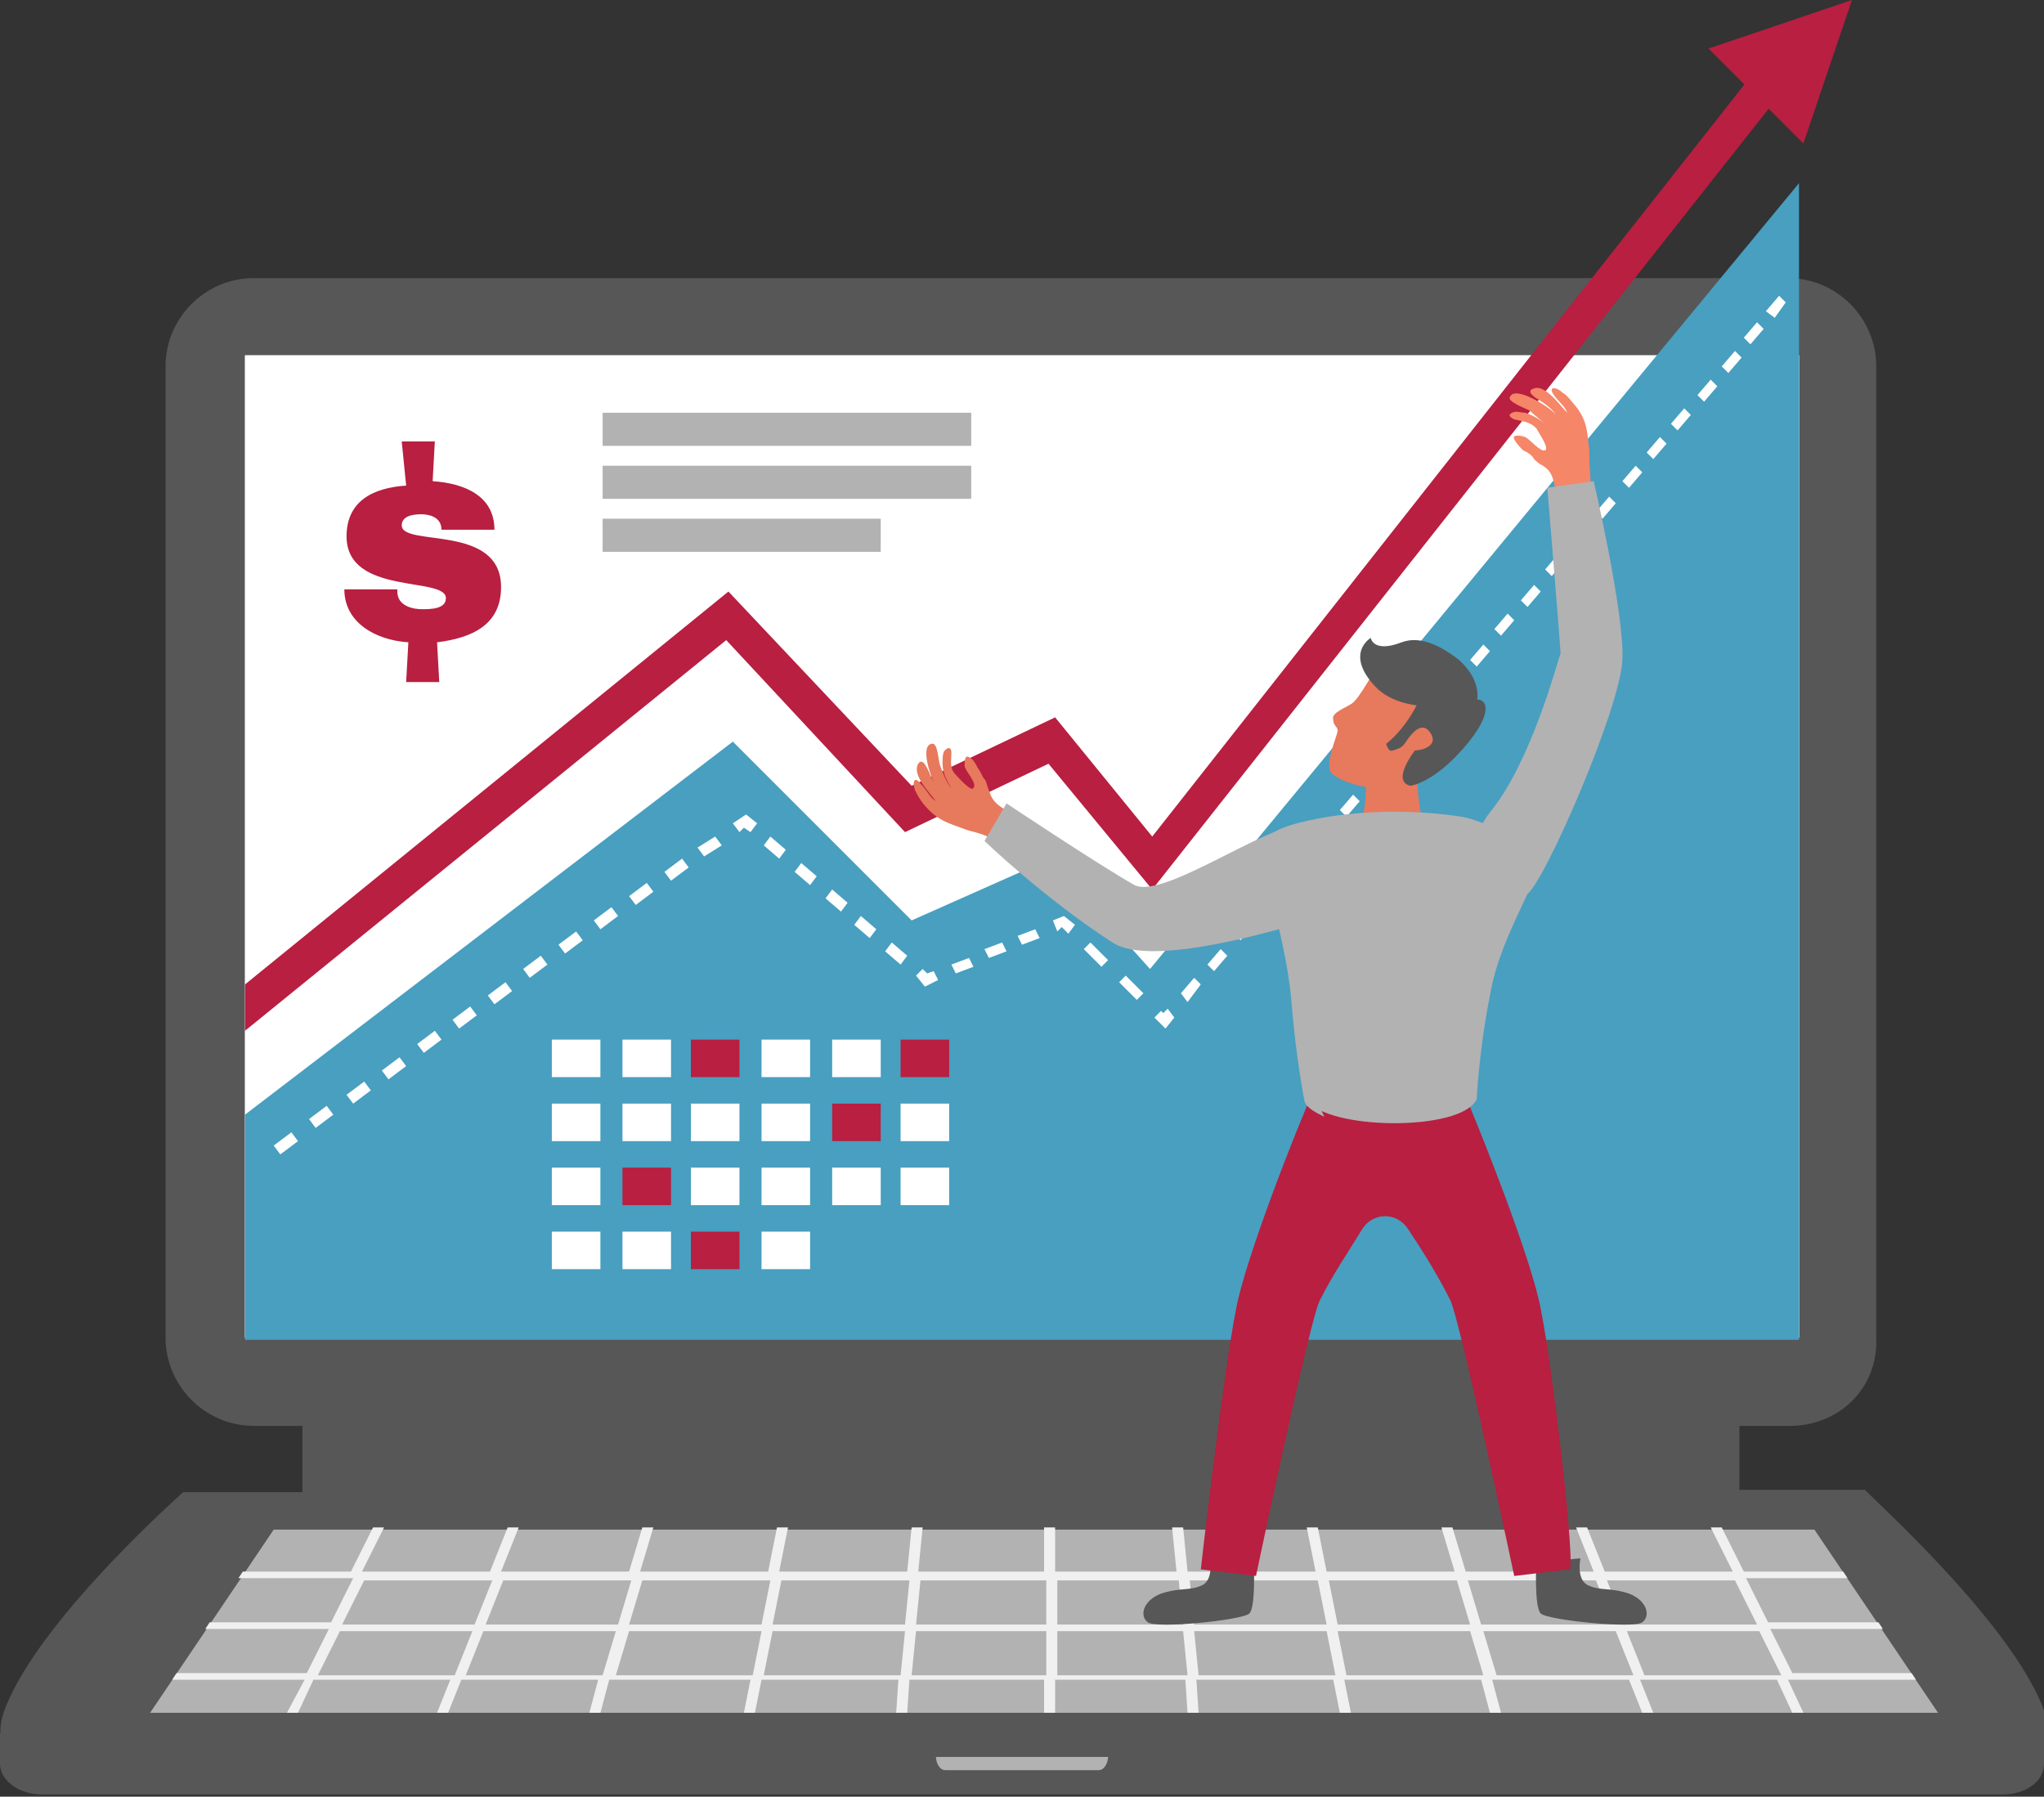 <?xml version="1.0" encoding="utf-8"?>
<!-- Generator: Adobe Illustrator 24.3.0, SVG Export Plug-In . SVG Version: 6.00 Build 0)  -->
<svg version="1.1" id="Layer_1" xmlns="http://www.w3.org/2000/svg" x="0px" y="0px" viewBox="0 0 92.6 81.4" style="enable-background:new 0 0 92.6 81.4;" xml:space="preserve">
<rect x="0" y="0" width="92.6" height="81.4" fill="#333333" stroke="none"/>
<style type="text/css">
	.st0{fill:#575757;}
	.st1{fill:#FFFFFF;}
	.st2{fill:#B2B2B2;}
	.st3{fill:#F0F0F0;}
	.st4{fill:#489FC0;}
	.st5{fill:#B81F40;}
	.st6{fill:#F58668;}
	.st7{fill:#E7795D;}
</style>
<rect x="13.7" y="58.1" class="st0" width="65.1" height="9.6"/>
<path class="st0" d="M81.1,64.6H11.5c-2.2,0-4-1.8-4-4v-44c0-2.2,1.8-4,4-4h69.5c2.2,0,4,1.8,4,4v44C85.1,62.9,83.3,64.6,81.1,64.6z
	"/>
<rect x="11.1" y="16.1" class="st1" width="70.4" height="44.5"/>
<path class="st0" d="M0,78.5v1.4c0,0.8,0.9,1.4,1.9,1.4h88.8c1.1,0,1.9-0.6,1.9-1.4v-1.4H0z"/>
<path class="st0" d="M46.3,67.6h-38C8.2,67.7,2.2,73,0.4,77c-0.8,1.7-0.3,2.6,1.2,2.6h44.8h44.8c1.5,0,2-0.9,1.2-2.6
	c-1.8-4-7.8-9.3-7.9-9.5H46.3z"/>
<polygon class="st2" points="87.8,77.6 6.8,77.6 12.4,69.3 82.2,69.3 "/>
<g>
	<g>
		<g>
			<g>
				<path class="st3" d="M86.8,76.1l-0.2-0.3h-5.4l-1-2h5.1l-0.2-0.3h-5l-1-2h4.6l-0.2-0.3H79l-1-2h-0.5l1,2h-5.8l-0.8-2h-0.5l0.8,2
					h-5.8l-0.6-2h-0.5l0.6,2h-5.8l-0.4-2h-0.5l0.4,2h-5.8l-0.2-2h-0.5l0.2,2h-5.5v-2h-0.5v2h-5.7l0.2-2h-0.5l-0.2,2h-5.8l0.4-2h-0.5
					l-0.4,2h-5.8l0.6-2h-0.5l-0.6,2h-5.8l0.8-2h-0.5l-0.8,2h-5.8l1-2h-0.5l-1,2H11l-0.2,0.3H16l-1,2H9.5l-0.2,0.3h5.6l-1,2H8
					l-0.2,0.3h6L13,77.6h0.5l0.7-1.5h6.2l-0.6,1.5h0.5l0.6-1.5h6.2l-0.4,1.5h0.5l0.4-1.5H34l-0.3,1.5h0.5l0.3-1.5h6.2l-0.1,1.5h0.5
					l0.1-1.5h6.1v1.5h0.5v-1.5h5.9l0.1,1.5h0.5l-0.1-1.5h6.2l0.3,1.5h0.5l-0.3-1.5h6.2l0.4,1.5h0.5l-0.4-1.5h6.2l0.6,1.5h0.5
					l-0.6-1.5h6.2l0.7,1.5h0.5l-0.7-1.5H86.8z M22.8,71.6h5.8l-0.6,2h-6L22.8,71.6z M16.5,71.6h5.8l-0.8,2h-6L16.5,71.6z M20.6,75.9
					h-6.2l1-2h6L20.6,75.9z M27.3,75.9h-6.2l0.8-2h6L27.3,75.9z M34.1,75.9h-6.2l0.6-2h6L34.1,75.9z M34.5,73.6h-6l0.6-2h5.8
					L34.5,73.6z M40.8,75.9h-6.2l0.4-2h6L40.8,75.9z M41,73.6h-6l0.4-2h5.8L41,73.6z M47.4,75.9h-6.1l0.2-2h5.9
					C47.4,73.8,47.4,75.9,47.4,75.9z M47.4,73.6h-5.9l0.2-2h5.7V73.6z M47.9,71.6h5.5l0.2,2h-5.7V71.6z M47.9,75.9v-2h5.7l0.2,2
					H47.9z M78.6,71.6l1,2h-6l-0.8-2H78.6z M72.3,71.6l0.8,2h-6l-0.6-2H72.3z M53.9,71.6h5.8l0.4,2h-6L53.9,71.6z M54.3,75.9l-0.2-2
					h6l0.4,2H54.3z M60.2,71.6H66l0.6,2h-6L60.2,71.6z M61,75.9l-0.4-2h6l0.6,2H61z M67.8,75.9l-0.6-2h6l0.8,2H67.8z M74.5,75.9
					l-0.8-2h6l1,2H74.5z"/>
			</g>
		</g>
	</g>
</g>
<path class="st2" d="M46.3,79.6h-3.9c0,0,0,0.3,0.2,0.5c0.1,0.1,0.2,0.1,0.3,0.1h3.4h3.4c0.1,0,0.2,0,0.3-0.1
	c0.2-0.2,0.2-0.5,0.2-0.5H46.3z"/>
<rect x="11.1" y="16.1" class="st1" width="70.4" height="44.5"/>
<polygon class="st4" points="47.6,38.9 41.3,41.7 33.2,33.6 11.1,50.5 11.1,60.7 81.5,60.7 81.5,8.3 52.1,43.9 "/>
<rect x="25" y="47.1" class="st1" width="2.2" height="1.7"/>
<rect x="28.2" y="47.1" class="st1" width="2.2" height="1.7"/>
<rect x="31.3" y="47.1" class="st5" width="2.2" height="1.7"/>
<rect x="34.5" y="47.1" class="st1" width="2.2" height="1.7"/>
<rect x="37.7" y="47.1" class="st1" width="2.2" height="1.7"/>
<rect x="40.8" y="47.1" class="st5" width="2.2" height="1.7"/>
<rect x="25" y="50" class="st1" width="2.2" height="1.7"/>
<rect x="28.2" y="50" class="st1" width="2.2" height="1.7"/>
<rect x="31.3" y="50" class="st1" width="2.2" height="1.7"/>
<rect x="34.5" y="50" class="st1" width="2.2" height="1.7"/>
<rect x="37.7" y="50" class="st5" width="2.2" height="1.7"/>
<rect x="40.8" y="50" class="st1" width="2.2" height="1.7"/>
<rect x="25" y="52.9" class="st1" width="2.2" height="1.7"/>
<rect x="28.2" y="52.9" class="st5" width="2.2" height="1.7"/>
<rect x="31.3" y="52.9" class="st1" width="2.2" height="1.7"/>
<rect x="34.5" y="52.9" class="st1" width="2.2" height="1.7"/>
<rect x="37.7" y="52.9" class="st1" width="2.2" height="1.7"/>
<rect x="40.8" y="52.9" class="st1" width="2.2" height="1.7"/>
<rect x="25" y="55.8" class="st1" width="2.2" height="1.7"/>
<rect x="28.2" y="55.8" class="st1" width="2.2" height="1.7"/>
<rect x="31.3" y="55.8" class="st5" width="2.2" height="1.7"/>
<rect x="34.5" y="55.8" class="st1" width="2.2" height="1.7"/>
<g>
	<g>
		<polygon class="st1" points="48.4,42.3 48.1,42 47.9,42.2 47.7,41.7 48.2,41.5 48.7,41.9 		"/>
	</g>
	<g>
		<path class="st1" d="M43.3,44.1l-0.2-0.4l0.8-0.3l0.2,0.4L43.3,44.1z M44.8,43.4L44.6,43l0.8-0.3l0.2,0.4L44.8,43.4z M46.3,42.8
			l-0.2-0.4l0.8-0.3l0.2,0.4L46.3,42.8z"/>
	</g>
	<g>
		<polygon class="st1" points="41.9,44.7 41.5,44.2 41.8,43.9 42,44.1 42.3,44 42.5,44.4 		"/>
	</g>
	<g>
		<path class="st1" d="M40.8,43.7l-0.7-0.6l0.3-0.4l0.7,0.6L40.8,43.7z M39.4,42.5l-0.7-0.6l0.3-0.4l0.7,0.6L39.4,42.5z M38.1,41.3
			l-0.7-0.6l0.3-0.4l0.7,0.6L38.1,41.3z M36.7,40.1L36,39.5l0.3-0.4l0.7,0.6L36.7,40.1z M35.3,38.9l-0.7-0.6l0.3-0.4l0.7,0.6
			L35.3,38.9z"/>
	</g>
	<g>
		<polygon class="st1" points="34,37.7 33.7,37.5 33.5,37.7 33.2,37.3 33.8,36.9 34.3,37.3 		"/>
	</g>
	<g>
		<path class="st1" d="M12.7,52.3l-0.3-0.4l0.8-0.6l0.3,0.4L12.7,52.3z M14.3,51.1l-0.3-0.4l0.8-0.6l0.3,0.4L14.3,51.1z M16,50
			l-0.3-0.4l0.8-0.6l0.3,0.4L16,50z M17.6,48.9l-0.3-0.4l0.8-0.6l0.3,0.4L17.6,48.9z M19.2,47.7l-0.3-0.4l0.8-0.6l0.3,0.4L19.2,47.7
			z M20.8,46.6l-0.3-0.4l0.8-0.6l0.3,0.4L20.8,46.6z M22.4,45.5l-0.3-0.4l0.8-0.6l0.3,0.4L22.4,45.5z M24,44.3l-0.3-0.4l0.8-0.6
			l0.3,0.4L24,44.3z M25.6,43.2l-0.3-0.4l0.8-0.6l0.3,0.4L25.6,43.2z M27.2,42.1l-0.3-0.4l0.8-0.6l0.3,0.4L27.2,42.1z M28.8,41
			l-0.3-0.4l0.8-0.6l0.3,0.4L28.8,41z M30.4,39.9l-0.3-0.4l0.8-0.6l0.3,0.4L30.4,39.9z M31.9,38.8l-0.3-0.4l0.8-0.5l0.3,0.4
			L31.9,38.8z"/>
	</g>
	<g>
		<path class="st1" d="M53.8,45.4L53.5,45l0.6-0.7l0.3,0.3L53.8,45.4z M55,44l-0.3-0.3l0.6-0.7l0.3,0.3L55,44z M56.2,42.6l-0.3-0.3
			l0.6-0.7l0.3,0.3L56.2,42.6z M57.4,41.2l-0.3-0.3l0.6-0.7l0.3,0.3L57.4,41.2z M58.6,39.8l-0.3-0.3l0.6-0.7l0.3,0.3L58.6,39.8z
			 M59.8,38.4l-0.3-0.3l0.6-0.7l0.3,0.3L59.8,38.4z M61,37l-0.3-0.3l0.6-0.7l0.3,0.3L61,37z M62.2,35.6l-0.3-0.3l0.6-0.7l0.3,0.3
			L62.2,35.6z M63.4,34.3L63,33.9l0.6-0.7l0.3,0.3L63.4,34.3z M64.5,32.9l-0.3-0.3l0.6-0.7l0.3,0.3L64.5,32.9z M65.7,31.5l-0.3-0.3
			l0.6-0.7l0.3,0.3L65.7,31.5z M66.9,30.2l-0.3-0.3l0.6-0.7l0.3,0.3L66.9,30.2z M68,28.8l-0.3-0.3l0.6-0.7l0.3,0.3L68,28.8z
			 M69.2,27.5l-0.3-0.3l0.6-0.7l0.3,0.3L69.2,27.5z M70.3,26.1L70,25.8l0.6-0.7l0.3,0.3L70.3,26.1z M71.5,24.8l-0.3-0.3l0.6-0.7
			l0.3,0.3L71.5,24.8z M72.6,23.5l-0.3-0.3l0.6-0.7l0.3,0.3L72.6,23.5z M73.8,22.1l-0.3-0.3l0.6-0.7l0.3,0.3L73.8,22.1z M74.9,20.8
			l-0.3-0.3l0.6-0.7l0.3,0.3L74.9,20.8z M76,19.5l-0.3-0.3l0.6-0.7l0.3,0.3L76,19.5z M77.2,18.2l-0.3-0.3l0.6-0.7l0.3,0.3L77.2,18.2
			z M78.3,16.9l-0.3-0.3l0.6-0.7l0.3,0.3L78.3,16.9z M79.3,15.6L79,15.3l0.6-0.7l0.3,0.3L79.3,15.6z M80.4,14.4L80,14.1l0.6-0.7
			l0.3,0.3L80.4,14.4z"/>
	</g>
	<g>
		<polygon class="st1" points="52.8,46.6 52.3,46.1 52.6,45.8 52.7,45.9 52.9,45.7 53.2,46.1 		"/>
	</g>
	<g>
		<path class="st1" d="M51.5,45.3l-0.8-0.8l0.3-0.3l0.8,0.8L51.5,45.3z M49.9,43.8L49.1,43l0.3-0.3l0.8,0.8L49.9,43.8z"/>
	</g>
</g>
<g>
	<g>
		<path class="st5" d="M79.6,3.1L52.2,37.9l-4.4-5.4l-6.5,3.1L33,26.8L11.1,44.6v2.1L32.9,29l8.1,8.7l6.5-3.1l4.7,5.7L80.7,4.2
			C80.3,3.9,79.9,3.5,79.6,3.1z"/>
	</g>
	<polygon class="st5" points="83.9,0 77.4,2.2 81.7,6.5 	"/>
</g>
<g>
	<path class="st5" d="M19.6,21.8c1.5,0.1,2.8,0.7,2.8,2.2L20,24c0-0.6-0.6-0.7-0.9-0.7c-0.2,0-0.9,0-0.9,0.5c0,1,4.5-0.1,4.5,2.8
		c0,1.7-1.3,2.3-2.9,2.5l0.1,1.8l-1.5,0l0.1-1.8c-1.5-0.1-2.9-0.9-2.9-2.4l2.4,0l0,0.1c0,0.7,0.8,0.8,1.1,0.8c0.4,0,1.1,0,1.1-0.5
		c0-1-4.5-0.1-4.5-2.8c0-1.6,1.2-2.2,2.7-2.3L18.2,20l1.5,0L19.6,21.8z"/>
</g>
<path class="st0" d="M56.8,70.8c0,0,0.1,2-0.2,2.3s-4.2,0.7-4.6,0.4s-0.2-1,0.6-1.3c0.9-0.3,1.3-0.1,1.9-0.4
	c0.5-0.3,0.3-1.2,0.3-1.2L56.8,70.8z"/>
<path class="st0" d="M69.6,70.8c0,0-0.1,2,0.2,2.3s4.2,0.7,4.6,0.4c0.4-0.3,0.2-1-0.6-1.3c-0.9-0.3-1.3-0.1-1.9-0.4
	c-0.5-0.3-0.3-1.2-0.3-1.2L69.6,70.8z"/>
<path class="st5" d="M69.8,59.3c-0.4-2.2-2.7-8-3.6-10.1c-0.3-0.1-0.7-0.2-1.1-0.3c0.1-0.5,0.2-0.9,0.2-1.2
	c-0.7,0.2-1.4,0.3-2.1,0.5c-0.1,0-0.2,0.1-0.3,0.1c-0.1,0-0.2-0.1-0.3-0.1c-0.7-0.2-1.4-0.3-2.1-0.5c0.1,0.3,0.1,0.7,0.2,1.2
	c-0.4,0.1-0.8,0.2-1.1,0.3c-0.9,2-3.2,7.9-3.6,10.1c-0.6,3-1.6,11.8-1.6,11.8l2.5,0.3c0,0,2.5-11.9,2.9-12.5
	c0.6-1.2,1.3-2.2,1.9-3.2c0.5-0.8,1.6-0.8,2.1,0c0.6,0.9,1.3,2,1.9,3.2c0.4,0.7,2.9,12.5,2.9,12.5l2.5-0.3
	C71.4,71.2,70.4,62.3,69.8,59.3z"/>
<path class="st6" d="M70.5,22.5c-0.1-1-0.3-1.2-0.6-1.4c-0.2-0.1-0.3-0.2-0.4-0.3c-0.1-0.2-0.3-0.3-0.5-0.4
	c-0.1-0.1-0.3-0.3-0.4-0.5c-0.1-0.2,0.2-0.2,0.5-0.1c0.2,0.1,0.7,0.7,0.9,0.6c0.2-0.1-0.3-0.8-0.4-1c-0.3-0.3-0.6-0.3-1-0.4
	c-0.2-0.1-0.3-0.2-0.1-0.3c0.2-0.1,0.4,0,0.6,0c0.3,0.1,0.7,0.3,1,0.6c-0.2-0.2-0.6-0.5-0.8-0.7c-0.2-0.1-1-0.4-0.9-0.6
	c0.2-0.6,1.9,0.5,2.1,0.8c-0.2-0.3-0.5-0.5-0.8-0.7c-0.2-0.1-0.6-0.4-0.2-0.5c0.5-0.2,1.2,0.8,1.5,1.1c-0.1-0.3-0.4-0.5-0.6-0.8
	c-0.3-0.4,0.1-0.4,0.4-0.1c0.2,0.1,0.4,0.4,0.5,0.5c0.6,0.7,0.6,1.2,0.7,2.1c0,0.3,0,0.8,0.1,1.8C72,22.7,71,22.5,70.5,22.5z"/>
<path class="st7" d="M46,36.9c-1-0.4-1.1-0.8-1.2-1.1c-0.1-0.2-0.1-0.4-0.2-0.5c-0.1-0.1-0.2-0.4-0.3-0.5c-0.1-0.2-0.2-0.4-0.4-0.5
	c-0.2-0.1-0.2,0.2-0.2,0.4c0,0.2,0.6,0.8,0.4,1c-0.1,0.2-0.7-0.5-0.8-0.6c-0.3-0.3-0.2-0.6-0.2-1c0-0.2-0.1-0.3-0.3-0.1
	c-0.1,0.1-0.1,0.4-0.1,0.6c0,0.4,0.2,0.8,0.4,1.1c-0.2-0.2-0.4-0.7-0.5-1c-0.1-0.2-0.1-1.1-0.4-1c-0.6,0.1,0.1,2,0.4,2.2
	c-0.2-0.3-0.4-0.6-0.5-0.9c-0.1-0.2-0.3-0.7-0.5-0.4c-0.3,0.5,0.5,1.3,0.8,1.7c-0.3-0.2-0.4-0.5-0.7-0.8c-0.3-0.4-0.4,0-0.2,0.4
	c0.1,0.2,0.3,0.5,0.4,0.6c0.6,0.7,1.1,0.8,1.9,1.1c0.3,0.1,0.6,0.1,1.6,0.6C45.8,38.3,45.8,37.3,46,36.9z"/>
<path class="st7" d="M64.2,34.9c-0.5,0.1-1.1,0.1-1.7,0.1c-0.2,0-0.4-0.1-0.6-0.1c0,0.7,0,2.3-0.5,2.9c0,0,0.2,0.8,1.6,0.8
	c1.4,0,1.6-0.8,1.6-0.8S64.2,36.7,64.2,34.9z"/>
<path class="st2" d="M69.6,38.8c-0.4-0.5-2.2-1.6-3.4-1.8c-2-0.3-4-0.3-6,0c-1.2,0.2-2.5,0.5-2.8,1c-0.5,0.6,1,4,1.2,7.2
	c0.2,2.6,0.6,4.6,0.6,4.6c0.8,1.4,7,1.5,7.7,0c0,0,0.1-2.2,0.6-4.7C68,42.1,70.1,39.5,69.6,38.8z"/>
<path class="st2" d="M59.7,44.5c0-0.8,0.3-2.4,0-3.1c-0.4-1.1-1.5-1.5-2.4-2c0.3,1.4,1,3.7,1.2,5.9c0.2,2.6,0.6,4.6,0.6,4.6
	c0.1,0.3,0.5,0.5,0.9,0.7C59.1,48.9,59.7,46.2,59.7,44.5z"/>
<path class="st7" d="M66.1,31.1c0,0-2.9-1.7-3.4-1.3c-0.4,0.4-1.1,1.9-1.5,2.1c-0.3,0.2-0.9,0.4-0.8,0.7c0,0.3,0.2,0.3,0.2,0.5
	s-0.6,1.5-0.3,1.9s2.4,1.2,3.7,0.3C65.4,34.5,67.6,31.9,66.1,31.1z"/>
<path class="st0" d="M66.8,31.7l-2.5,0c0,0-0.5,1.2-1.5,2c0,0,0.1,0.4,0.3,0.3c0.3-0.1,0.4-0.1,0.6-0.4c0.2-0.3,0.7-1,1.1-0.4
	c0.4,0.6-0.4,0.8-0.7,0.8c0,0-1.1,1.4-0.2,1.6c0,0,1-0.1,2.4-1.7S67.4,31.6,66.8,31.7z"/>
<path class="st0" d="M62.1,28.9c0,0-1.2,0.7,0.2,2.2s4.6,0.7,4.6,0.7s0.3-0.9-0.8-1.9c-0.9-0.7-1.8-1.1-2.6-0.8
	C62.2,29.6,62.1,28.9,62.1,28.9z"/>
<path class="st2" d="M45.6,36.4l-1,1.7c0,0,2.7,2.6,5.8,4.6c1.8,1.2,7.9-0.7,8.9-1c1.4-0.4,2.4-3.3,0.1-4.3c-1.3-0.6-6.6,3.4-8,2.7
	C49.8,39.2,45.6,36.4,45.6,36.4z"/>
<path class="st2" d="M70.1,22.1l2.1-0.3c0,0,1.4,6,1.3,8.1c-0.1,2.2-3.5,10-4.3,10.6c-0.9,0.7-3.5-1.4-1.7-3.7
	c1.9-2.3,3.1-7,3.2-7.2C70.7,29.4,70.1,22.1,70.1,22.1z"/>
<rect x="27.3" y="18.7" class="st2" width="16.7" height="1.5"/>
<rect x="27.3" y="21.1" class="st2" width="16.7" height="1.5"/>
<rect x="27.3" y="23.5" class="st2" width="12.6" height="1.5"/>
</svg>
